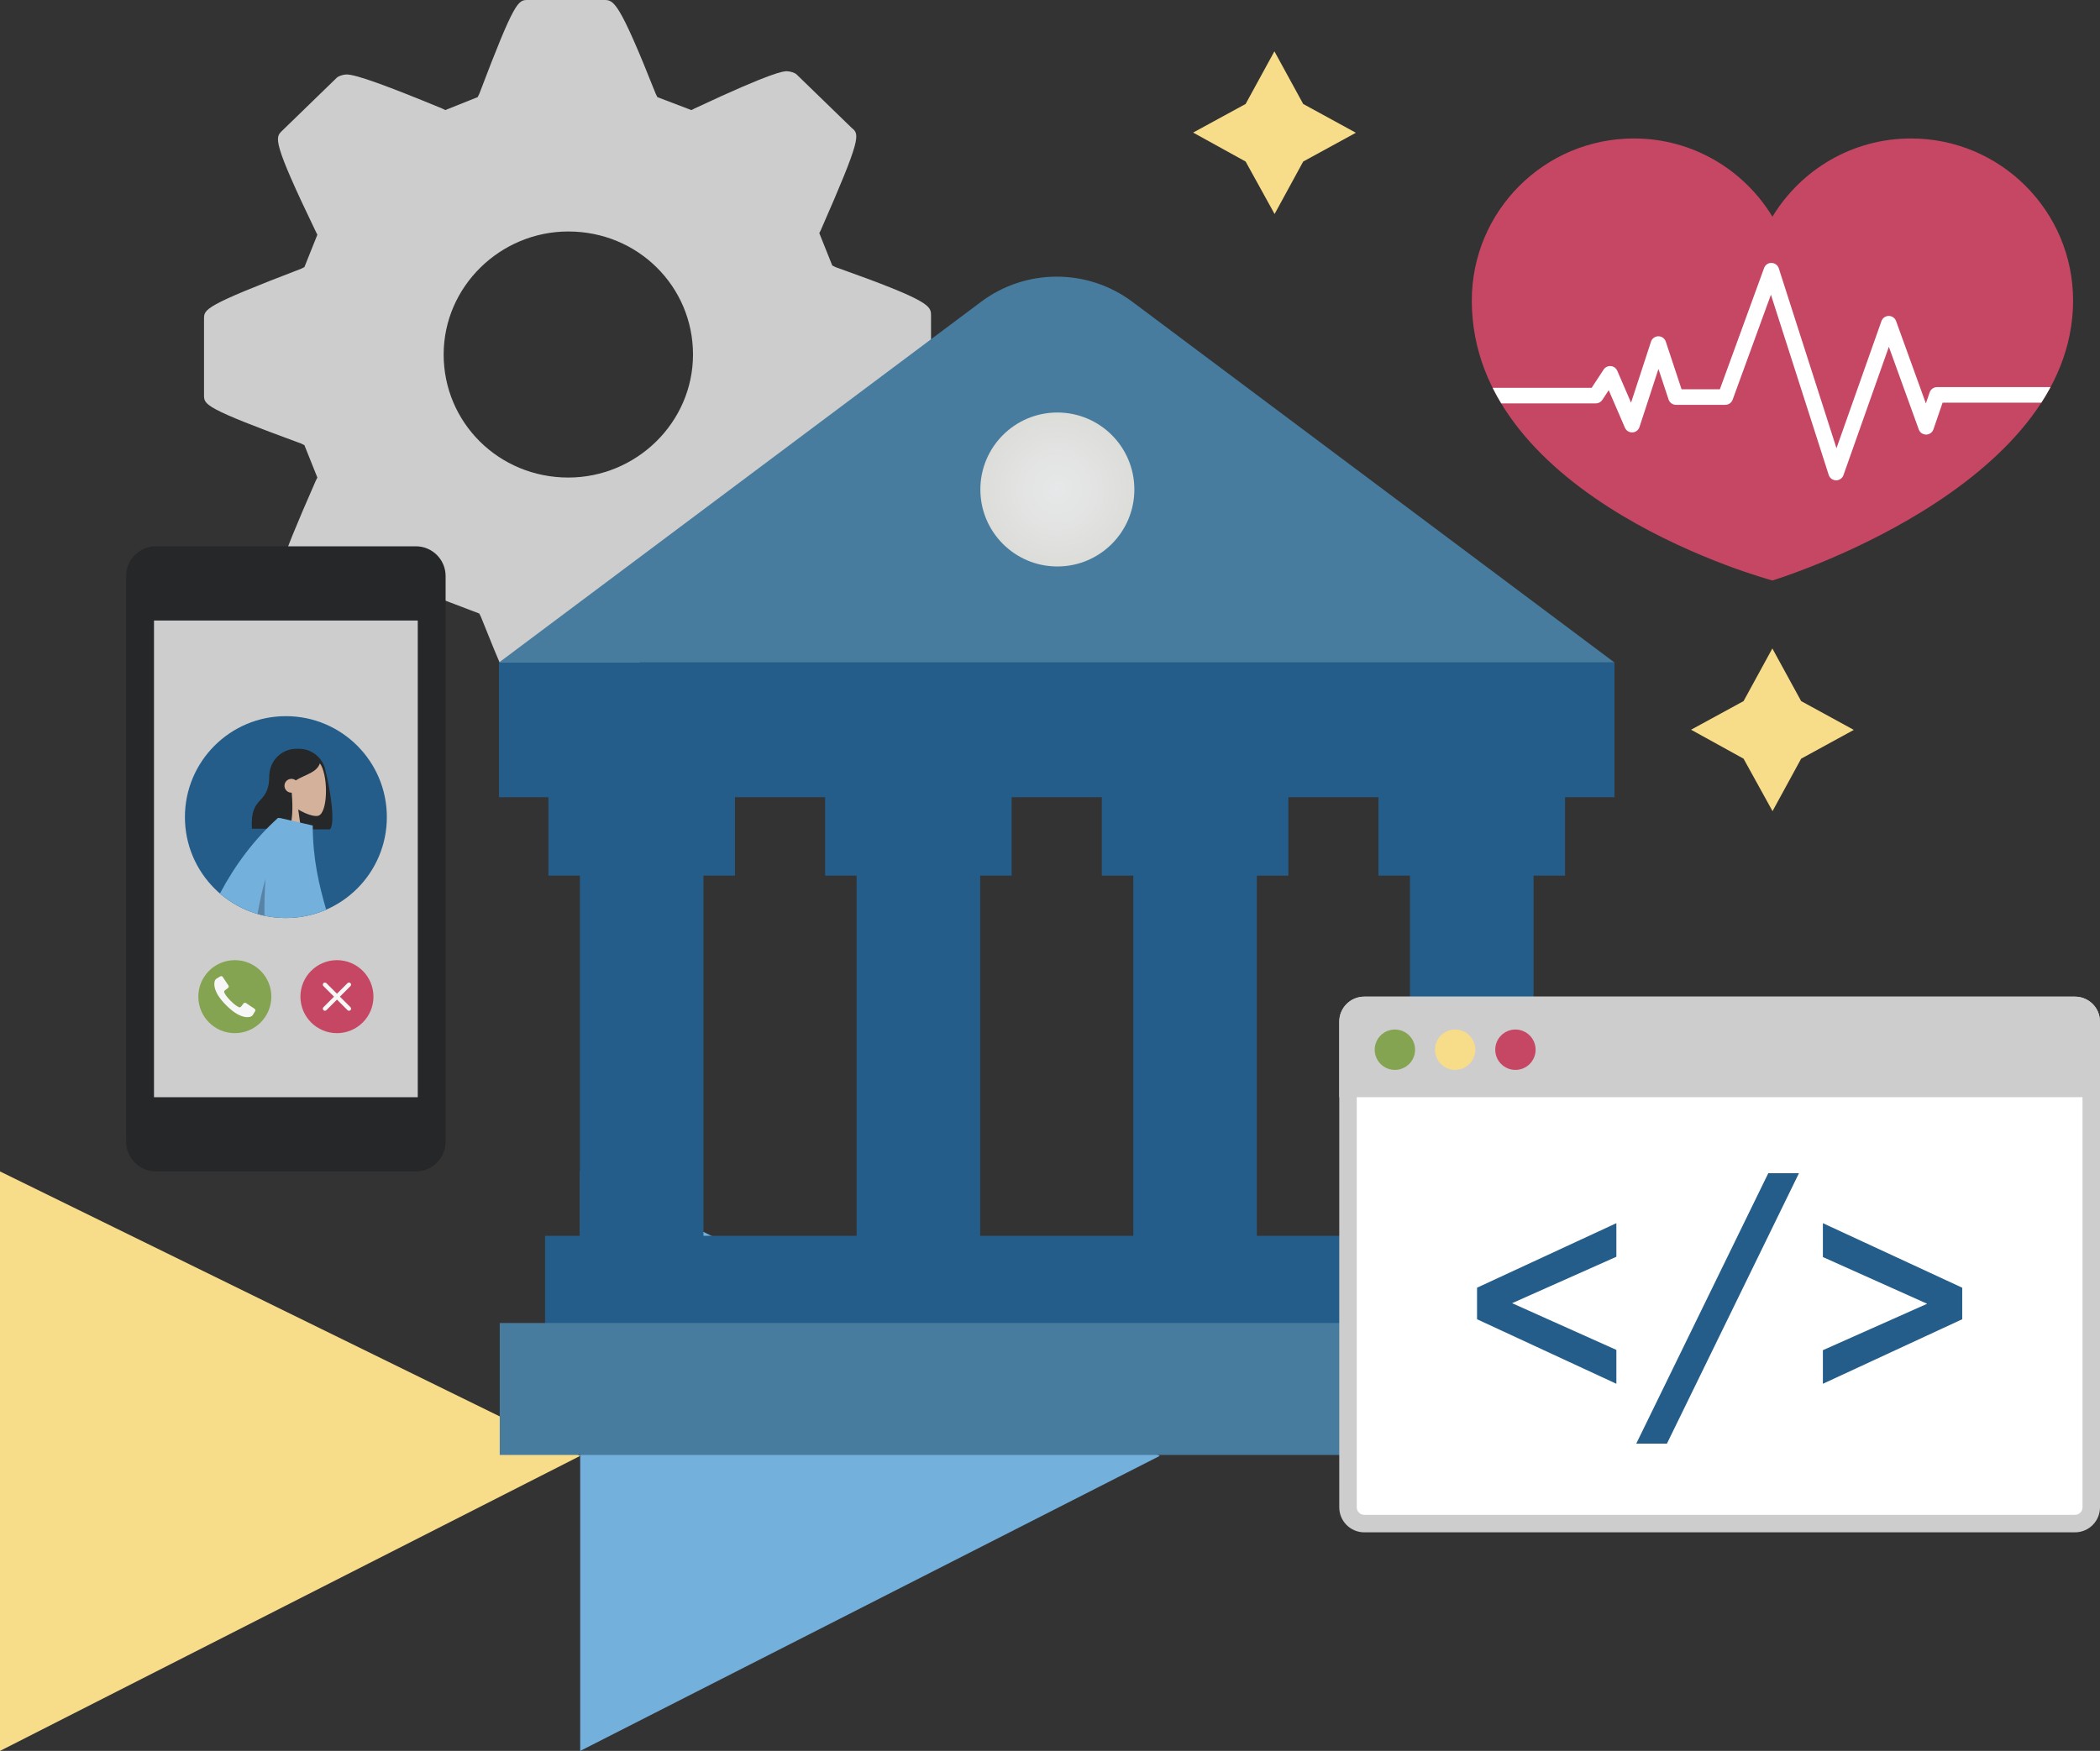<?xml version="1.0" encoding="utf-8"?>
<!-- Generator: Adobe Illustrator 25.1.0, SVG Export Plug-In . SVG Version: 6.00 Build 0)  -->
<svg version="1.1" id="Layer_1" xmlns="http://www.w3.org/2000/svg" xmlns:xlink="http://www.w3.org/1999/xlink" x="0px" y="0px"
	 viewBox="0 0 365.088 304.468" enable-background="new 0 0 365.088 304.468" xml:space="preserve">
<rect x="0" y="0" width="365.088" height="304.468" fill="#333333" stroke="none"/>
<g>
	<g>
		<g>
			<g>
				<path fill="#CDCDCD" d="M145.252,46.447l-0.563-0.282l-2.252-5.63l0.281-0.563c7.037-16.045,6.756-16.608,5.348-17.734
					l-9.571-9.289c-0.281-0.282-1.126-0.563-1.689-0.563s-2.252,0-16.045,6.474l-0.563,0.282l-5.911-2.252l-0.282-0.563
					C107.532,0,106.687,0,104.998,0h-13.23c-1.689,0-2.252,0-8.445,16.327l-0.282,0.563l-5.63,2.252l-0.562-0.282
					c-9.571-3.941-14.919-5.911-16.608-5.911c-0.563,0-1.407,0.282-1.689,0.563l-9.571,9.289c-1.126,1.126-1.689,1.689,5.911,17.453
					l0.281,0.563l-2.252,5.63l-0.563,0.282c-16.89,6.474-16.89,7.037-16.89,8.726v13.23c0,1.689,0,2.252,16.89,8.445l0.563,0.282
					l2.252,5.63l-0.281,0.563c-7.037,16.045-6.756,16.608-5.348,17.734l9.571,9.289c0.281,0.282,1.126,0.563,1.689,0.563
					s2.252,0,16.045-6.474l0.563-0.282l5.911,2.252l0.281,0.563c6.474,16.327,7.319,16.327,9.008,16.327h13.23
					c1.689,0,2.252,0,8.445-16.327l0.281-0.563l5.63-2.252l0.563,0.282c9.571,3.941,14.919,5.911,16.327,5.911
					c0.563,0,1.407-0.282,1.689-0.563l9.571-9.289c1.126-1.126,1.689-1.689-5.911-17.453v-0.845l2.252-5.63h0.563
					c16.608-6.474,16.608-7.037,16.608-8.726v-13.23C161.861,53.203,161.861,52.358,145.252,46.447z M98.805,83.041
					c-12.104,0-21.675-9.571-21.675-21.394s9.852-21.394,21.675-21.394c12.104,0,21.675,9.571,21.675,21.394
					S110.628,83.041,98.805,83.041z"/>
			</g>
		</g>
	</g>
	<g>
		<path fill="#C64764" d="M332.225,24.078c-10.22,0-19.142,5.458-24.084,13.601c-4.941-8.142-13.863-13.601-24.084-13.601
			c-15.565,0-28.182,12.618-28.182,28.183c0,34.781,52.266,48.679,52.266,48.679s52.267-15.936,52.267-48.679
			C360.409,36.696,347.79,24.078,332.225,24.078z"/>
		<g>
			<g>
				<defs>
					<path id="SVGID_320_" d="M332.225,24.078c-10.22,0-19.142,5.458-24.084,13.601c-4.941-8.142-13.863-13.601-24.084-13.601
						c-15.565,0-28.182,12.618-28.182,28.183c0,34.781,52.266,48.679,52.266,48.679s52.267-15.936,52.267-48.679
						C360.409,36.696,347.79,24.078,332.225,24.078z"/>
				</defs>
				<clipPath id="SVGID_4_">
					<use xlink:href="#SVGID_320_"  overflow="visible"/>
				</clipPath>
				<path clip-path="url(#SVGID_4_)" fill="#FFFFFF" d="M356.489,67.314h-19.733c-0.577,0-1.091,0.367-1.278,0.913l-0.662,1.927
					l-5.18-14.322c-0.193-0.536-0.702-0.892-1.271-0.892c-0.001,0-0.003,0-0.005,0c-0.571,0.002-1.08,0.363-1.27,0.901
					l-7.816,22.102l-10.028-31.28c-0.176-0.55-0.683-0.928-1.261-0.939c-0.579-0.037-1.099,0.345-1.297,0.889l-7.686,21.08h-6.659
					l-2.745-8.29c-0.183-0.554-0.701-0.927-1.284-0.927c0,0-0.001,0-0.002,0c-0.584,0.001-1.101,0.377-1.283,0.932l-3.467,10.617
					l-2.398-5.556c-0.197-0.457-0.629-0.769-1.125-0.812c-0.498-0.036-0.975,0.191-1.247,0.607l-2.079,3.176h-17.214
					c0.46,0.922,0.959,1.823,1.492,2.704h16.453c0.456,0,0.881-0.23,1.131-0.612l1.103-1.685l2.818,6.53
					c0.223,0.516,0.739,0.836,1.304,0.815c0.562-0.026,1.048-0.396,1.223-0.931l3.301-10.107l1.759,5.314
					c0.183,0.554,0.701,0.927,1.284,0.927h8.582c0.568,0,1.075-0.355,1.271-0.889l6.657-18.26l10.047,31.34
					c0.177,0.553,0.688,0.931,1.268,0.939c0.007,0,0.014,0,0.021,0c0.572,0,1.083-0.361,1.274-0.901l7.894-22.32l5.199,14.375
					c0.194,0.539,0.694,0.881,1.282,0.892c0.573-0.005,1.081-0.371,1.268-0.913l1.594-4.642h17.171
					C355.462,69.136,355.994,68.234,356.489,67.314z"/>
			</g>
		</g>
	</g>
	<g>
		<polygon id="Fill-10_308_" fill-rule="evenodd" clip-rule="evenodd" fill="#74B0DC" points="100.87,304.468 201.637,253.161 
			100.87,203.701 		"/>
		<polygon id="Fill-10_307_" fill-rule="evenodd" clip-rule="evenodd" fill="#F7DC89" points="0,304.468 100.87,253.161 0,203.701 
					"/>
	</g>
	<g>
		<path fill="#477C9F" d="M86.753,115.201l83.805-62.717c7.8-5.837,18.514-5.837,26.314,0l83.805,62.717H86.753z"/>
		<rect x="86.753" y="115.186" fill="#245D89" width="193.924" height="23.441"/>
		<g>
			<g>
				<rect x="100.818" y="136.28" fill="#245D89" width="21.48" height="84.656"/>
				<rect x="95.341" y="136.28" fill="#245D89" width="32.436" height="15.986"/>
			</g>
			<g>
				<rect x="148.922" y="136.28" fill="#245D89" width="21.48" height="84.656"/>
				<rect x="143.444" y="136.28" fill="#245D89" width="32.436" height="15.986"/>
			</g>
			<g>
				<rect x="197.026" y="136.281" fill="#245D89" width="21.48" height="84.656"/>
				<rect x="191.548" y="136.281" fill="#245D89" width="32.436" height="15.986"/>
			</g>
			<g>
				<rect x="245.13" y="136.281" fill="#245D89" width="21.48" height="84.656"/>
				<rect x="239.652" y="136.28" fill="#245D89" width="32.436" height="15.986"/>
			</g>
		</g>
		<rect x="94.756" y="214.894" fill="#245D89" width="177.919" height="22.944"/>
		<rect x="86.879" y="230.06" fill="#477C9F" width="193.672" height="22.944"/>
		
			<radialGradient id="SVGID_5_" cx="183.824" cy="-4560.938" r="13.387" gradientTransform="matrix(1 0 0 -1 0 -4475.82)" gradientUnits="userSpaceOnUse">
			<stop  offset="0" style="stop-color:#E6E8E9"/>
			<stop  offset="0.636" style="stop-color:#E1E2E0"/>
			<stop  offset="1" style="stop-color:#DCDCD9"/>
		</radialGradient>
		<circle fill="url(#SVGID_5_)" cx="183.824" cy="85.118" r="13.387"/>
	</g>
	<polygon fill="#F7DC89" points="226.564,18.079 235.721,23.085 226.564,28.09 221.589,37.216 216.553,28.09 207.427,23.054 
		216.553,18.079 221.558,8.923 	"/>
	<polygon fill="#F7DC89" points="313.132,121.916 322.288,126.921 313.132,131.928 308.157,141.053 303.121,131.928 
		293.995,126.891 303.121,121.916 308.126,112.759 	"/>
	<g>
		<g>
			<path fill="#252728" d="M72.301,203.701H27.103c-2.854,0-5.168-2.314-5.168-5.168v-98.367c0-2.854,2.314-5.168,5.168-5.168
				h45.198c2.854,0,5.168,2.314,5.168,5.168v98.367C77.469,201.387,75.155,203.701,72.301,203.701z"/>
			<rect x="26.773" y="107.902" fill="#CDCDCD" width="45.857" height="82.895"/>
		</g>
		<g>
			<circle fill-rule="evenodd" clip-rule="evenodd" fill="#245D89" cx="49.702" cy="142.086" r="17.553"/>
			<g id="humaaans_x2F_standing-8_4_">
				<g id="A-Human_x2F_Standing_4_" transform="translate(40, 27)">
					<g id="Head_x2F_Front_x2F_Long_10_" transform="translate(82, 0)">
						<path id="Hair-Back_16_" fill-rule="evenodd" clip-rule="evenodd" fill="#252728" d="M-65.378,107.21
							c0.754,2.779,1.737,9.024,0.734,10.004h-6.344c0-0.011-0.001-0.023-0.001-0.033c-2.351-0.26-4.18-2.254-4.18-4.674v-4.594
							c0-2.597,2.106-4.703,4.703-4.703h0.438C-67.669,103.209-65.716,104.946-65.378,107.21z"/>
						<g id="Head_56_" transform="translate(54, 31)">
							<path fill-rule="evenodd" clip-rule="evenodd" fill="#D3B19A" d="M-126.706,80.629c-1.008-1.183-1.69-2.633-1.576-4.258
								c0.329-4.681,6.845-3.652,8.112-1.289s1.117,8.356-0.521,8.778c-0.653,0.168-2.046-0.244-3.461-1.098l0.889,6.291h-5.25
								L-126.706,80.629z"/>
						</g>
						<path id="Hair-Front_32_" fill-rule="evenodd" clip-rule="evenodd" fill="#252728" d="M-71.286,110.838
							c0.243,2.598,0.145,5.566-0.576,6.27h-6.344c-0.353-6.141,3.062-3.763,3.062-9.545c0.212-0.208,0.415-0.413,0.613-0.591
							l-0.007-0.169c1.098-2.25,2.492-3.374,4.18-3.374c2.534,0,3.333,1.179,4.014,2.179c-0.51,1.747-2.485,2.005-4.241,3.095
							c-0.207-0.168-0.471-0.268-0.758-0.268c-0.665,0-1.203,0.538-1.203,1.203s0.538,1.203,1.203,1.203
							C-71.322,110.839-71.305,110.839-71.286,110.838z"/>
					</g>
					<path fill-rule="evenodd" clip-rule="evenodd" fill="#74B0DC" d="M9.703,132.638c2.489,0,4.855-0.525,7.001-1.46
						c-1.229-4.256-2.333-8.816-2.333-14.631l-5.682-1.301l-0.003-0.003H8.313c-4.031,3.643-7.374,8.03-10.07,13.121
						C1.319,131.019,5.317,132.638,9.703,132.638z"/>
					<path fill-rule="evenodd" clip-rule="evenodd" fill="#5883A5" d="M4.768,131.922c0.399,0.116,0.804,0.224,1.214,0.312
						c-0.036-1.929,0.02-4.071,0.174-6.436C5.594,127.78,5.145,129.827,4.768,131.922z"/>
				</g>
			</g>
		</g>
		<g>
			<g>
				<circle fill="#85A452" cx="40.826" cy="173.309" r="6.348"/>
				<g>
					<g>
						<g>
							<path fill="#F7F7F7" d="M44.254,175.415l-0.791-0.527l-0.703-0.469c-0.136-0.09-0.319-0.06-0.418,0.067l-0.435,0.56
								c-0.093,0.122-0.261,0.156-0.396,0.082c-0.296-0.164-0.645-0.319-1.415-1.09c-0.771-0.771-0.926-1.12-1.09-1.415
								c-0.075-0.134-0.039-0.301,0.082-0.396l0.56-0.435c0.129-0.1,0.158-0.283,0.067-0.418l-0.454-0.682l-0.541-0.813
								c-0.092-0.138-0.277-0.179-0.419-0.095l-0.624,0.375c-0.169,0.099-0.293,0.26-0.346,0.449
								c-0.171,0.623-0.205,1.997,1.997,4.2c2.202,2.202,3.577,2.168,4.199,1.997c0.188-0.053,0.349-0.178,0.449-0.347l0.375-0.624
								C44.434,175.692,44.393,175.507,44.254,175.415z"/>
						</g>
					</g>
				</g>
			</g>
			<g>
				<circle fill="#C64764" cx="58.579" cy="173.309" r="6.348"/>
				<path fill="#F7F7F7" d="M59.093,173.309l1.835-1.836c0.142-0.142,0.142-0.372,0-0.512c-0.142-0.142-0.372-0.142-0.512,0
					l-1.835,1.836l-1.838-1.836c-0.142-0.142-0.372-0.142-0.512,0c-0.142,0.142-0.142,0.372,0,0.512l1.838,1.836l-1.838,1.836
					c-0.142,0.142-0.142,0.372,0,0.512c0.07,0.07,0.164,0.106,0.258,0.106c0.092,0,0.184-0.036,0.256-0.106l1.838-1.836l1.835,1.836
					c0.07,0.07,0.164,0.106,0.258,0.106c0.092,0,0.184-0.036,0.256-0.106c0.142-0.142,0.142-0.372,0-0.512L59.093,173.309z"/>
			</g>
		</g>
	</g>
	<path fill="#FFFFFF" d="M358.945,265.041H239.043c-2.761,0-5-2.239-5-5v-66.83c0-2.761,2.239-5,5-5h119.902c2.761,0,5,2.239,5,5
		v66.83C363.945,262.802,361.706,265.041,358.945,265.041z"/>
	<g>
		<g>
			<path fill="#CDCDCD" d="M360.743,176.348c0.719,0,1.305,0.585,1.305,1.304v84.46c0,0.719-0.585,1.304-1.305,1.304H237.178
				c-0.719,0-1.305-0.585-1.305-1.304v-84.46c0-0.719,0.585-1.304,1.305-1.304L360.743,176.348 M360.743,173.309H237.178
				c-2.399,0-4.344,1.945-4.344,4.344v84.46c0,2.399,1.945,4.344,4.344,4.344h123.566c2.399,0,4.344-1.945,4.344-4.344v-84.46
				C365.086,175.254,363.143,173.309,360.743,173.309L360.743,173.309z"/>
		</g>
		<path fill="#CDCDCD" d="M365.086,190.787H232.834v-13.135c0-2.399,1.945-4.344,4.344-4.344h123.566
			c2.399,0,4.344,1.945,4.344,4.344v13.135H365.086z"/>
		<g>
			<path fill="#245D89" d="M281.009,212.698v5.841l-18.128,8.073l18.128,8.125v5.89l-24.223-11.222v-5.485L281.009,212.698z"/>
			<path fill="#245D89" d="M312.748,204.016l-22.952,47.023h-5.332l22.952-47.023H312.748z"/>
			<path fill="#245D89" d="M316.911,240.627v-5.84l18.128-8.074l-18.128-8.125v-5.89l24.223,11.222v5.485L316.911,240.627z"/>
		</g>
		<circle fill="#85A452" cx="242.503" cy="182.535" r="3.509"/>
		<circle fill="#F7DC89" cx="252.981" cy="182.535" r="3.509"/>
		<circle fill="#C64764" cx="263.458" cy="182.535" r="3.509"/>
	</g>
</g>
</svg>
